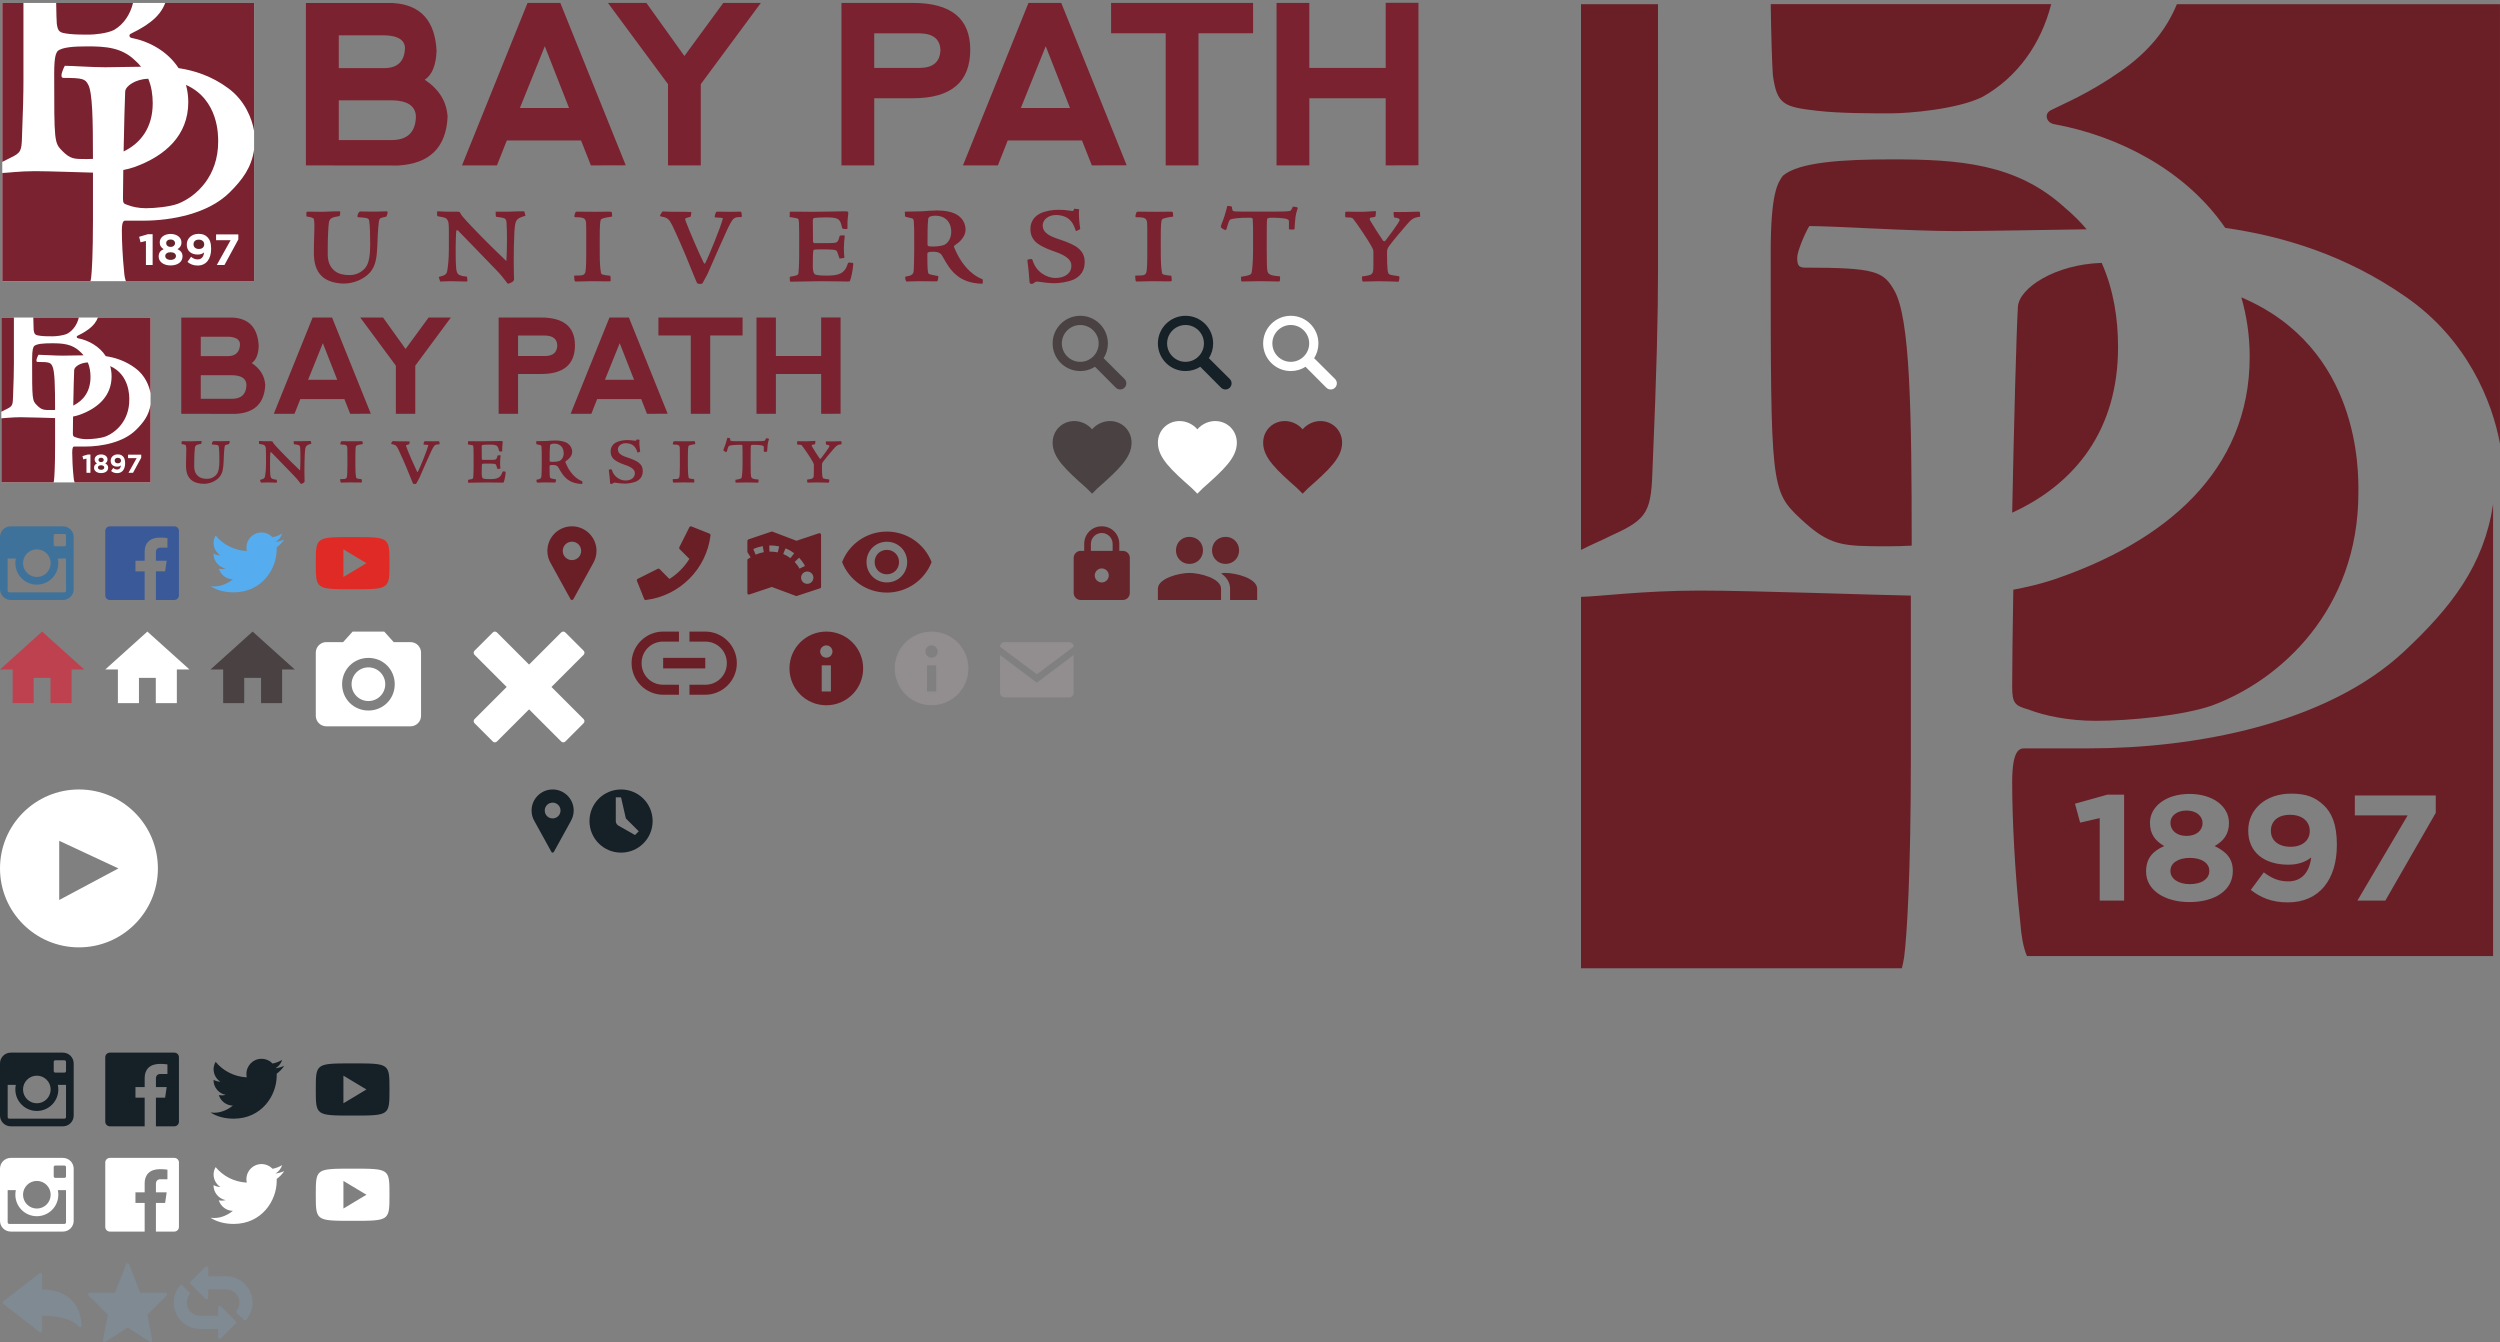 <svg width="475" height="255" xmlns="http://www.w3.org/2000/svg"><rect width="100%" height="100%" fill="#808080" stroke="none"/><title>icons</title><g fill="none" fill-rule="evenodd"><path d="M.256 91.657h28.35V60.332H.257v31.325z" fill="#FFF"/><path d="M38.145 75.77h6.027c1.73-.025 2.615-.908 2.656-2.647-.04-1.17-.914-1.78-2.62-1.83h-6.063v4.476zm0-8.1h5.166c1.485-.024 2.247-.783 2.288-2.28-.04-.894-.79-1.365-2.25-1.414h-5.203v3.695zm9.68 1.306c1.615 1.073 2.472 2.468 2.57 4.183-.164 3.447-2.02 5.272-5.57 5.475l-10.382-.012V60.34h9.79c3.108.18 4.748 1.973 4.92 5.38-.057 1.626-.5 2.71-1.33 3.256zM61.34 65.208l-2.804 6.95h5.535l-2.73-6.95zM52.02 78.623l7.38-18.294h3.69l7.366 18.28-3.923.013-1.106-2.805H57.06l-1.106 2.805h-3.936zM68.45 60.33h4.33l4.28 5.975 4.377-5.976h4.23l-6.763 9.146v9.147h-3.69v-9.147M98.432 67.646h5.165c1.484-.024 2.246-.695 2.288-2.012-.042-1.203-.792-1.83-2.25-1.878H98.43v3.89zm-3.69 10.977V60.33h8.043c4.305 0 6.457 1.755 6.457 5.267 0 3.643-2.148 5.464-6.444 5.464h-4.366v7.563h-3.69zM117.743 65.208l-2.805 6.95h5.535l-2.73-6.95zm-9.323 13.415l7.38-18.294h3.69l7.367 18.28-3.924.013-1.107-2.805h-8.364l-1.106 2.805h-3.936zM141.09 60.33v3.414h-6.15v14.88h-3.69v-14.88h-6.15V60.33M143.73 78.623V60.33h3.69v7.316h8.598v-7.33h3.69v18.295l-3.69.013V71.06h-8.597v7.563M38.742 91.926c-.922 0-1.883-.247-2.478-.8-.75-.686-.903-1.677-.922-2.515 0-.666 0-1.295.038-2.247.038-.99.02-1.43-.038-1.677-.04-.172-.346-.248-.807-.305-.04-.018-.04-.056-.04-.418 0-.115.06-.134.232-.134.365 0 1.23.02 1.518.02.557 0 .94-.058 1.98-.058.075 0 .095.038.075.23-.02.285-.057.304-.154.323-.73.114-1.037.228-1.114.705-.057.457-.134 1.334-.134 3.563 0 .954.326 1.525.807 1.907.44.342 1 .457 1.652.457.94 0 1.537-.515 1.806-.858.403-.514.52-1.448.52-2.61 0-1.01-.02-2.058-.117-2.668-.057-.285-.25-.324-1.23-.38-.057 0-.115-.096-.095-.058 0-.172.097-.42.174-.496.038-.057.096-.095.173-.095.23 0 1.19.018 1.556.018.384 0 1.037-.038 1.422-.038.057 0 .076.038.076.21-.075.267-.114.38-.172.4-.173.02-.48.114-.595.153-.077.037-.154.114-.192.285-.038.23-.134.896-.19 2.763-.06 1.41-.174 2.268-.79 3.03-.71.84-1.96 1.296-2.94 1.296M52.633 91.602c0 .038-.04.096-.096.096-.596 0-1.23-.038-1.806-.038-.403 0-.92.038-1.17.038l-.155-.476c0-.02.02-.058.097-.077.69-.152.806-.324.864-.724.058-.323.173-1.18.173-2.342V86.02c0-.82-.04-1.086-.155-1.24-.115-.227-.27-.304-1.037-.418-.096-.02-.135-.057-.135-.152v-.363c0-.057.02-.076.096-.057.71.038.998.057 2.17.038.192 0 .308.04.346.153.057.173.327.496.75.954.652.705 2.19 2.324 4.437 4.46.077-1.03.096-3.393.02-4.346-.058-.476-.154-.515-1.076-.63-.096 0-.135-.037-.135-.113l-.02-.477h1.5c.46 0 1.172-.057 1.652-.038.057 0 .096.02.096.057l.115.44c-1.057.342-1.152.38-1.25 1.81-.056 1.238-.075 2.285-.075 3.41 0 1.105.038 1.79.038 1.924 0 .268-.365.42-.596.496-.096.04-.153 0-.23-.133-.384-.514-.673-.876-1.23-1.448-.826-.838-3.074-3.2-4.226-4.363-.116-.115-.212-.076-.23.038-.02.305-.06.876-.06 1.695 0 1.106-.018 2.496.136 2.915.115.382.576.458 1.133.515M65.313 91.012c.327 0 .52-.096.596-.382.037-.17.095-.59.095-2.095V86.61c0-.78 0-1.22-.02-1.543-.057-.496-.268-.61-1.23-.61-.037 0-.095-.057-.095-.095 0-.095.077-.343.115-.42.04-.095.077-.113.29-.113 1.113 0 1.44.017 1.92.017.672 0 1.498-.018 1.652-.018.115 0 .23.017.25.093l.038.458c-1.172.172-1.268.268-1.306.44-.06.228-.097.685-.097 1.885v1.754c0 .95.038 1.695.134 2.228.04.228.154.267 1.057.362.02.057.057.42.038.533 0 .076-.038.096-.192.096-.903-.02-1.48-.02-2.056-.02-.922.02-1.537.038-1.67.038-.078 0-.135-.057-.155-.172l-.04-.42c0-.037 0-.075.04-.075M74.516 83.904c.077-.095.096-.114.173-.095.614.037 1.498.057 1.767.037.46 0 .903 0 1.325.02.058-.02.058.037.04.19l-.06.343-.46.133c-.154.038-.192.115-.115.324.442 1.182 1.48 3.582 1.96 4.554.095.23.172.306.23.268.5-.972 1.768-4.135 1.998-5.03.02-.115-.02-.115-.288-.134l-.538-.038c-.078 0-.097-.076-.078-.152.115-.457.154-.496.327-.496.23 0 .978.02 1.44.02.44 0 .864-.02 1.018-.02.134 0 .172.02.21.076.02.096.04.172.06.44 0 .056-.02.075-.098.094h-.23c-.673 0-.807.4-1.248 1.258-.327.704-1.69 3.734-2.287 5.144-.058.134-.442.8-.538.99-.058.096-.096.134-.27.134-.248 0-.345-.038-.383-.114-.02-.057-.154-.305-.46-1.086-1.077-2.725-1.96-4.63-2.326-5.392-.346-.686-.538-.877-1.23-.99-.115 0-.153-.077-.134-.154M89.983 86.21c0-.952-.04-1.39-.077-1.505-.04-.095-.096-.134-1-.267l.02-.552c.02-.04.02-.058.077-.058h.52c.383 0 .94.02 1.94.02 1.344 0 2.554-.058 3.688-.058.173 0 .27 0 .327.077.04.037.058.076.02.304-.077.573-.097 1.22-.077 1.545 0 .057-.058.076-.192.076-.385 0-.385-.075-.423-.17-.212-.953-.346-1.144-1.787-1.144-.75 0-1.133.038-1.287.057-.153.02-.21.115-.21.267 0 .8.02 1.62.02 2.363 0 .114.095.21.152.21h.846c.576 0 .826.018 1.287-.02.46-.02.557-.152.71-.78.02-.058.116-.077.462-.077.096 0 .115.038.115.076-.038.267-.096.934-.096 1.315 0 .514.02.724.058 1.124 0 .04-.135.058-.557.096-.04-.133-.135-.438-.192-.57-.058-.268-.135-.383-.5-.42-.48-.04-.788-.04-1.44-.04-.52 0-.654.02-.75.058-.077.04-.115.134-.115 1.792 0 .438.038.686.153.876.058.115.288.23 1.383.23 1.403 0 2.056-.21 2.42-1.392.02-.057.06-.076.155-.076.136 0 .328.038.366.038.038 0 .077.02.077.133-.058.782-.23 1.525-.365 1.886-.04.06-.134.077-.192.077-.5 0-1.902-.037-3.113-.037-1.152 0-2.21.057-3.44.057-.037-.038-.037-.42-.037-.496.02-.056.038-.075.096-.075.768-.133.864-.17.884-.438.02-.153.077-.896.077-1.925M107.1 86.096c0-1.182-.768-1.81-1.767-1.81-.23 0-.5.038-.69.133-.078.075-.117.113-.136.228-.077.82-.077 1.543-.077 2.858 0 .19.058.248.558.248.403 0 .998-.04 1.344-.19.442-.23.77-.763.77-1.45v-.018zm-1.46 5.164c-.057.4-.077.42-.19.42-.232 0-1.29-.02-2.057-.02-.538 0-1.018.038-1.25.038-.133 0-.153-.038-.21-.286-.04-.23 0-.248.02-.267.71-.114.883-.248.92-.667.02-.457.06-1.048.06-2.134v-1.467c0-.686 0-1.448-.04-1.848 0-.23-.038-.42-.25-.46-.23-.056-.384-.094-.576-.132-.134-.02-.154-.057-.173-.152l-.02-.458c.827-.02 1.422-.02 1.94-.038.5-.038 1.174-.095 1.71-.095.847 0 1.807.152 2.384.59.48.344.807.915.807 1.563 0 .896-.826 1.524-1.192 1.753-.057.04-.134.135-.115.192.5 1.257 1.21 2.324 2.152 3.048.423.324.826.515 1.037.59.058.02.058.077.058.306 0 .19-.02.21-.134.21-1.172-.04-2.132-.363-2.862-.992-.653-.533-1.095-1.295-1.518-2.057-.21-.38-.442-.553-1.114-.553-.576 0-.615.114-.615.23 0 1.466.02 2.152.155 2.247.134.116.75.192 1.076.268v.172zM122.125 89.545c0 .99-.538 1.6-1.23 1.924-.69.304-1.67.418-2.17.418-.558 0-1.345-.095-1.787-.17-.25-.04-.27-.02-.557.15-.057.078-.115.096-.287.096-.058 0-.174-.095-.174-.19-.058-.953-.135-1.524-.25-2.496.038-.057.27-.114.403-.114.096 0 .154.037.192.133.346 1.257 1.518 2 2.575 2 1.018 0 1.806-.495 1.787-1.41 0-.857-1.134-1.314-2.056-1.62-.864-.304-1.69-.704-2.074-1.142-.27-.305-.48-.725-.48-1.353 0-.896.537-1.467 1.094-1.734.577-.286 1.384-.42 2.075-.42.404 0 .942.04 1.384.115.17.038.268.038.325-.076.02-.133.058-.172.116-.152.48.037.5.057.5.095-.096.42.02 1.563.116 2.19l-.404.21c-.057.02-.096 0-.135-.114-.154-.495-.365-.895-.672-1.162-.326-.305-.865-.514-1.537-.514-.864 0-1.48.552-1.48 1.162 0 .857.827 1.238 1.883 1.58.943.306 1.75.668 2.115.992.557.457.73.953.73 1.58M128.485 91.012c.326 0 .518-.096.595-.382.04-.17.096-.59.096-2.095V86.61c0-.78 0-1.22-.02-1.543-.057-.496-.268-.61-1.23-.61-.037 0-.094-.057-.094-.095 0-.095.076-.343.115-.42.038-.095.077-.113.288-.113 1.114 0 1.44.017 1.92.017.674 0 1.5-.018 1.654-.018.114 0 .23.017.248.093l.038.458c-1.17.172-1.267.268-1.306.44-.058.228-.096.685-.096 1.885v1.754c0 .95.038 1.695.135 2.228.037.228.152.267 1.055.362.02.057.058.42.04.533 0 .076-.04.096-.193.096-.903-.02-1.48-.02-2.056-.02-.922.02-1.537.038-1.672.038-.077 0-.134-.057-.153-.172l-.038-.42c0-.037 0-.075.04-.075M139.724 91.164c1.02-.152 1.172-.267 1.21-.514.04-.21.154-1.03.154-2.573v-1.18c0-.954 0-1.697-.038-2.21 0-.116-.096-.173-.288-.173-1.345 0-1.845.076-2.23.19-.134.058-.287.515-.422 1.05-.057.132-.134.17-.21.132-.328-.152-.462-.286-.443-.362 0-.076.058-.23.096-.343.23-.532.423-1.16.538-1.618.06-.267.097-.38.136-.38l.192.018c.173.02.268.038.288.114.02.305.077.438.173.457.133.058.575.058 3.092.058 2.325 0 2.862 0 3.247-.076.172-.038.25-.286.345-.476.153-.02.307.02.46.057.078.038.117.095.04.266-.212.61-.23.97-.308 2.134 0 .076-.058.114-.154.114-.307 0-.48-.02-.48-.057v-.895c0-.095-.077-.17-.192-.21-.306-.152-1.4-.17-1.824-.17-.346 0-.442.095-.442.19-.04.324-.04.952-.04 2.286v1.24c0 1.505.02 2 .078 2.287.077.342.327.533 1.364.59.077.038.077.076.058.17l-.02.344c-.057.06-.057.077-.134.077-.134 0-1.345-.037-1.998-.037-.864 0-1.94.037-2.056.037-.115 0-.154-.018-.172-.076M154.633 88.325c0-.133-.04-.267-.135-.438-.384-.762-1.614-2.572-2.132-3.24-.097-.133-.27-.17-.77-.17-.056 0-.094-.02-.134-.058-.02-.058 0-.458 0-.516.04-.057.078-.076.116-.076.77 0 1.287.04 1.71.02.557 0 1.153-.077 1.556-.077.077 0 .077 0 .077.097 0 .285-.038.476-.095.552l-.46.075c-.155.038-.193.115-.097.324.326.57 1.19 1.905 1.46 2.286.096.076.192.076.25 0 .27-.343 1.613-2.115 1.613-2.344 0-.114-.075-.21-.633-.286l-.057-.457c0-.134.02-.153.077-.153.115 0 .922.02 1.402 0 .46-.02 1.114-.04 1.306-.04.115 0 .153 0 .173.04.037.057.037.476.037.533-.768.076-1.018.324-1.48.858-.672.8-1.344 1.543-1.997 2.42-.23.323-.25.4-.25.933 0 .878.02 1.316.058 1.735.057.38.095.514.268.572.115.037.385.095.96.17.116.02.116.077.116.173-.038.228-.057.4-.096.457-.48-.02-1.422-.057-2.363-.057-.46 0-1.422.037-1.556.037-.115 0-.134 0-.154-.057-.038-.057-.057-.285-.057-.514 1.268-.172 1.287-.19 1.287-1.372M6.394 62.66c.125.95.333 1.032 1.376 1.156.668.083 1.627.083 2.253.083.542 0 2.043-.125 2.836-.54 1.072-.637 1.804-1.725 2.118-3.028h-8.65c.014 1.1.04 1.97.066 2.327M16.86 62.535c-1 .743-1.79 1.075-2.167 1.28-.208.125-.124.414.126.455 1.945.376 4.044 1.486 5.284 3.4 1.77.265 3.732.888 5.586 2.258 1.903 1.39 2.682 3.44 2.918 4.818V60.332H18.606c-.32.827-.868 1.557-1.745 2.203M15.11 78.818c-.392.136-.81.242-1.23.325-.02 1.344-.034 2.505-.034 3.183 0 .538.083.62.5.744.5.207 1.25.372 2.085.372 1.044 0 2.67-.165 3.588-.496 2.126-.826 4.546-3.14 4.546-6.983v-.042c0-.622.074-4.704-3.623-6.364.162.6.26 1.243.26 1.947 0 3.76-2.627 6.075-6.09 7.315M14.095 70.3c-.047.85-.122 3.874-.177 6.755 1.966-.954 3.278-2.726 3.278-5.43 0-.94-.137-1.88-.507-2.762-1.44.05-2.553.817-2.595 1.437" fill="#7A222F"/><path d="M7.173 68.77c-.21 0-.25-.082-.25-.33 0-.206.25-.826.375-1.033.792 0 3.086.165 4.546.165.674 0 2.58-.034 4.04-.058-.202-.25-.43-.492-.69-.722-1.502-1.447-3.295-1.57-5.34-1.57-1.5 0-2.876.082-3.377.536-.166.248-.375.58-.375 2.522 0 7.645 0 7.81.917 8.72.917.908 1.292.908 2.71.908h.042c.234 0 .466-.008.695-.02 0-4.446-.048-7.477-.542-8.373-.334-.62-.583-.744-2.752-.744M10.467 84.764v-5.328c-1-.015-4.872-.164-6.533-.164-1.757 0-3.152.198-3.678.206v12.18h9.933c.026-.113.05-.232.07-.364.08-.662.207-2.686.207-6.53M2.474 75.47c.124-3.06.166-4.96.166-6.406V62.7v-2.368H.255V78.23c.3-.167.71-.346.966-.487 1.127-.537 1.21-.785 1.252-2.272M26.833 86.962l-1.56 2.876h-.866l1.556-2.793h-1.635v-.655h2.505v.572zm-3.06 1.054c0 1.118-.533 1.882-1.522 1.882-.506 0-.85-.168-1.143-.41l.403-.576c.253.202.467.296.76.296.428 0 .657-.32.706-.783-.17.143-.402.236-.706.236-.755 0-1.242-.412-1.242-1.112v-.01c0-.694.542-1.207 1.327-1.207.467 0 .74.115 1.004.375.248.247.412.62.412 1.3v.01zm-3.223.857c0 .64-.57 1.014-1.34 1.014-.772 0-1.344-.394-1.344-.994v-.01c0-.42.194-.665.562-.833-.268-.162-.443-.384-.443-.753v-.01c0-.527.488-.946 1.224-.946.734 0 1.22.415 1.22.946v.01c0 .37-.173.592-.44.754.352.182.56.404.56.813v.01zm-3.365.965h-.755v-2.704l-.606.147-.16-.62 1-.294h.52v3.472zm8.67-8.173c-2.417 2.397-6.505 3.18-9.758 3.18h-2.002c-.166 0-.375.085-.375 1.118 0 1.198.084 2.976.25 4.587.032.44.088.807.207 1.107h14.43V76.844c-.283 1.992-1.28 3.364-2.75 4.82z" fill="#7A222F"/><path d="M19.21 88.4c-.35 0-.603.158-.603.424v.01c0 .236.224.427.602.427.376 0 .6-.185.6-.427v-.01c0-.265-.254-.423-.6-.423M22.38 86.982c-.378 0-.592.215-.592.52v.01c0 .307.23.52.607.52.378 0 .597-.218.597-.514v-.01c0-.306-.23-.526-.612-.526M19.21 87.8c.3 0 .495-.178.495-.42v-.01c0-.21-.183-.404-.496-.404-.315 0-.5.188-.5.4v.01c0 .24.195.423.5.423" fill="#66232A"/><path d="M.432 53.422h47.843V.56H.432v52.862z" fill="#FFF"/><path d="M64.37 26.61h10.17c2.92-.04 4.413-1.53 4.483-4.466-.07-1.975-1.543-3.004-4.42-3.087H64.37v7.553zm0-13.665h8.717c2.504-.042 3.79-1.324 3.86-3.85-.07-1.508-1.335-2.304-3.797-2.386h-8.78v6.235zm16.334 2.202c2.726 1.81 4.172 4.164 4.338 7.06-.278 5.817-3.41 8.897-9.402 9.24l-17.517-.02V.576h16.52c5.245.3 8.012 3.326 8.303 9.075-.097 2.744-.845 4.576-2.242 5.495zM103.513 8.788l-4.733 11.73h9.34l-4.607-11.73zM87.78 31.426L100.233.556h6.227l12.432 30.85-6.62.02-1.87-4.733H96.29l-1.868 4.733H87.78zM115.508.555h7.306l7.223 10.085 7.39-10.085h7.138L133.15 15.99v15.436h-6.226V15.99M166.103 12.903h8.718c2.504-.04 3.79-1.173 3.86-3.395-.07-2.03-1.335-3.087-3.798-3.17h-8.78v6.565zm-6.226 18.523V.556h13.573c7.264 0 10.897 2.963 10.897 8.89 0 6.147-3.626 9.22-10.876 9.22h-7.367v12.76h-6.226zM198.69 8.788l-4.732 11.73h9.34L198.69 8.79zm-15.73 22.638L195.41.556h6.228l12.432 30.85-6.62.02-1.87-4.733h-14.113l-1.866 4.733h-6.64zM238.087.555v5.763H227.71v25.108h-6.227V6.318h-10.377V.555M242.546 31.426V.556h6.227v12.347h14.508V.535h6.226v30.87l-6.225.02v-12.76h-14.507v12.76M65.377 53.876c-1.556 0-3.177-.418-4.182-1.35-1.264-1.158-1.523-2.83-1.556-4.245 0-1.124 0-2.185.064-3.793.064-1.672.032-2.412-.065-2.83-.066-.29-.584-.418-1.363-.514-.064-.032-.064-.097-.064-.708 0-.193.096-.224.388-.224.617 0 2.077.032 2.563.032.94 0 1.59-.096 3.34-.096.13 0 .16.065.13.386-.034.482-.098.514-.26.547-1.233.192-1.75.384-1.88 1.188-.098.772-.228 2.25-.228 6.013 0 1.61.55 2.573 1.362 3.217.745.578 1.686.77 2.788.77 1.588 0 2.594-.867 3.048-1.446.68-.867.875-2.443.875-4.404 0-1.704-.032-3.473-.195-4.5-.097-.483-.42-.548-2.075-.644-.097 0-.194-.16-.16-.097 0-.29.16-.707.29-.836.065-.098.162-.162.292-.162.39 0 2.01.033 2.626.033.65 0 1.75-.064 2.4-.064.096 0 .13.065.13.354-.13.45-.196.643-.293.675-.292.033-.81.193-1.005.258-.13.063-.26.192-.325.482-.064.385-.226 1.51-.324 4.662-.098 2.38-.292 3.826-1.33 5.112-1.2 1.414-3.307 2.186-4.96 2.186M88.818 53.33c0 .063-.065.16-.162.16-1.005 0-2.075-.064-3.048-.064-.68 0-1.556.064-1.977.064l-.26-.804c0-.032.034-.097.164-.128 1.167-.257 1.36-.547 1.458-1.223.098-.546.292-1.993.292-3.954V43.91c0-1.382-.064-1.833-.26-2.09-.194-.385-.453-.514-1.75-.707-.162-.03-.227-.096-.227-.256v-.612c0-.096.032-.128.162-.096 1.2.065 1.685.096 3.663.065.324 0 .52.065.584.258.096.29.55.836 1.264 1.607 1.103 1.19 3.696 3.923 7.49 7.525.13-1.737.162-5.724.032-7.33-.097-.805-.26-.87-1.815-1.062-.162 0-.227-.065-.227-.194l-.033-.803h2.53c.778 0 1.978-.096 2.788-.064.097 0 .162.032.162.096l.194.74c-1.782.58-1.944.643-2.106 3.055-.098 2.09-.13 3.858-.13 5.756 0 1.865.065 3.022.065 3.247 0 .45-.617.707-1.006.836-.162.064-.26 0-.39-.226-.648-.867-1.134-1.478-2.074-2.442-1.394-1.415-5.187-5.403-7.133-7.364-.194-.193-.356-.128-.39.064-.03.515-.096 1.48-.096 2.86 0 1.867-.03 4.213.228 4.92.195.644.973.773 1.913.87M110.216 52.332c.55 0 .875-.16 1.005-.643.066-.29.163-.997.163-3.537v-3.248c0-1.318 0-2.058-.032-2.604-.096-.836-.453-1.028-2.074-1.028-.065 0-.162-.097-.162-.16 0-.162.13-.58.194-.708.066-.162.13-.193.487-.193 1.88 0 2.43.032 3.242.032 1.134 0 2.53-.03 2.788-.03.194 0 .39.03.42.16l.066.77c-1.976.29-2.14.45-2.204.74-.097.386-.16 1.157-.16 3.183v2.96c0 1.606.063 2.86.225 3.76.067.386.26.45 1.785.612.032.096.097.707.064.9 0 .128-.065.16-.325.16-1.524-.03-2.496-.03-3.47-.03-1.555.03-2.592.063-2.82.063-.13 0-.226-.096-.26-.29l-.063-.707c0-.064 0-.128.064-.128M125.746 40.34c.13-.162.163-.194.29-.162 1.04.064 2.53.097 2.985.064.778 0 1.524 0 2.237.033.098-.033.098.064.066.32l-.098.58-.778.225c-.26.064-.324.193-.194.546.745 1.994 2.496 6.045 3.307 7.685.162.387.29.516.388.45.844-1.638 2.984-6.976 3.372-8.487.033-.193-.033-.193-.486-.225l-.908-.064c-.13 0-.162-.13-.13-.258.195-.77.26-.835.552-.835.39 0 1.653.032 2.432.032.745 0 1.458-.03 1.718-.03.226 0 .29.03.357.127.03.16.064.288.096.74 0 .095-.03.127-.16.16h-.39c-1.135 0-1.362.675-2.107 2.12-.55 1.19-2.853 6.304-3.858 8.683-.097.225-.746 1.35-.908 1.672-.097.16-.162.225-.454.225-.42 0-.584-.064-.648-.193-.033-.097-.26-.515-.778-1.833-1.816-4.598-3.307-7.813-3.923-9.1-.584-1.157-.908-1.48-2.075-1.67-.196 0-.26-.13-.228-.26M151.846 44.23c0-1.608-.065-2.348-.13-2.54-.065-.16-.162-.226-1.686-.45l.032-.933c.033-.065.033-.096.13-.096h.876c.648 0 1.588.032 3.274.032 2.27 0 4.312-.096 6.225-.096.29 0 .454 0 .55.13.065.063.098.127.033.513-.13.964-.162 2.057-.13 2.603 0 .097-.097.13-.324.13-.648 0-.648-.13-.713-.29-.357-1.608-.584-1.93-3.015-1.93-1.264 0-1.913.065-2.172.097-.26.032-.357.193-.357.45 0 1.35.03 2.733.03 3.987 0 .193.164.354.26.354h1.428c.972 0 1.393.033 2.172-.032.778-.03.94-.257 1.2-1.317.03-.096.194-.128.777-.128.163 0 .194.064.194.13-.063.45-.16 1.574-.16 2.217 0 .867.032 1.22.097 1.896 0 .064-.227.097-.94.16-.065-.224-.227-.74-.324-.963-.098-.45-.227-.644-.843-.708-.81-.065-1.33-.065-2.432-.065-.875 0-1.102.033-1.264.097-.13.064-.195.225-.195 3.022 0 .74.064 1.157.258 1.478.098.194.487.387 2.335.387 2.366 0 3.468-.354 4.085-2.348.032-.097.097-.128.26-.128.226 0 .55.063.615.063.065 0 .13.032.13.225-.098 1.32-.39 2.573-.616 3.183-.065.098-.227.13-.325.13-.842 0-3.21-.064-5.25-.064-1.947 0-3.73.096-5.805.096-.065-.064-.065-.707-.065-.836.033-.097.065-.13.162-.13 1.297-.224 1.46-.288 1.492-.738.032-.257.13-1.51.13-3.248M180.732 44.037c0-1.994-1.297-3.055-2.982-3.055-.39 0-.843.064-1.167.226-.13.128-.195.192-.227.385-.13 1.383-.13 2.605-.13 4.823 0 .322.097.42.94.42.68 0 1.686-.067 2.27-.324.745-.385 1.296-1.285 1.296-2.443v-.033zm-2.464 8.714c-.097.676-.13.708-.324.708-.39 0-2.172-.032-3.47-.032-.906 0-1.717.064-2.106.064-.227 0-.26-.064-.357-.482-.064-.386 0-.42.034-.45 1.2-.193 1.49-.42 1.556-1.126.032-.772.097-1.768.097-3.6v-2.477c0-1.157 0-2.443-.065-3.12 0-.385-.064-.706-.42-.77-.39-.097-.65-.16-.974-.226-.227-.032-.26-.097-.292-.258l-.032-.77c1.394-.034 2.4-.034 3.274-.066.844-.064 1.978-.16 2.886-.16 1.426 0 3.048.256 4.02.996.81.58 1.362 1.544 1.362 2.637 0 1.51-1.394 2.57-2.01 2.957-.097.064-.227.225-.195.32.844 2.124 2.044 3.924 3.632 5.146.714.546 1.394.87 1.75.996.098.032.098.128.098.515 0 .32-.032.353-.226.353-1.98-.065-3.6-.61-4.83-1.672-1.104-.9-1.85-2.186-2.563-3.472-.355-.644-.744-.933-1.88-.933-.97 0-1.036.194-1.036.387 0 2.476.032 3.633.26 3.794.226.194 1.263.322 1.814.45v.29zM206.086 49.857c0 1.67-.907 2.7-2.075 3.247-1.166.514-2.82.707-3.663.707-.94 0-2.27-.16-3.015-.288-.42-.064-.454-.033-.94.257-.097.128-.195.16-.486.16-.097 0-.292-.16-.292-.322-.097-1.607-.227-2.57-.42-4.212.063-.096.452-.192.68-.192.162 0 .26.063.323.225.584 2.12 2.562 3.375 4.345 3.375 1.718 0 3.047-.837 3.015-2.38 0-1.446-1.913-2.22-3.47-2.733-1.458-.514-2.852-1.19-3.5-1.928-.454-.516-.81-1.223-.81-2.284 0-1.51.907-2.476 1.847-2.926.973-.482 2.335-.707 3.5-.707.683 0 1.59.064 2.336.193.29.064.453.064.55-.13.034-.224.098-.29.195-.256.81.064.843.096.843.16-.162.708.033 2.638.195 3.698l-.68.354c-.098.032-.163 0-.228-.193-.26-.836-.616-1.51-1.135-1.96-.55-.516-1.46-.87-2.593-.87-1.46 0-2.497.933-2.497 1.962 0 1.447 1.395 2.09 3.177 2.67 1.59.513 2.95 1.124 3.567 1.67.94.772 1.232 1.61 1.232 2.67M216.818 52.332c.55 0 .875-.16 1.005-.643.065-.29.162-.997.162-3.537v-3.248c0-1.318 0-2.058-.033-2.604-.097-.836-.453-1.028-2.075-1.028-.064 0-.16-.097-.16-.16 0-.162.128-.58.193-.708.065-.162.13-.193.487-.193 1.88 0 2.43.032 3.242.032 1.133 0 2.527-.03 2.787-.03.195 0 .388.03.42.16l.066.77c-1.978.29-2.14.45-2.205.74-.097.386-.16 1.157-.16 3.183v2.96c0 1.606.063 2.86.225 3.76.065.386.26.45 1.783.612.033.096.098.707.066.9 0 .128-.066.16-.325.16-1.524-.03-2.497-.03-3.47-.03-1.555.03-2.593.063-2.82.063-.13 0-.227-.096-.26-.29l-.064-.707c0-.064 0-.128.065-.128M235.785 52.59c1.718-.258 1.977-.45 2.042-.87.065-.352.26-1.735.26-4.34v-1.993c0-1.608 0-2.86-.065-3.73 0-.193-.162-.29-.487-.29-2.27 0-3.112.13-3.76.322-.228.096-.486.867-.714 1.768-.096.225-.226.29-.356.225-.55-.257-.777-.482-.745-.61 0-.13.096-.387.16-.58.39-.9.714-1.96.91-2.733.097-.45.16-.643.226-.643l.324.032c.292.03.453.064.487.192.03.515.13.74.29.772.228.097.973.097 5.22.097 3.924 0 4.83 0 5.48-.128.292-.064.42-.483.584-.804.26-.033.52.032.78.096.128.064.194.16.064.45-.357 1.03-.39 1.64-.52 3.602 0 .128-.096.193-.26.193-.517 0-.81-.033-.81-.098v-1.51c0-.162-.128-.29-.323-.355-.517-.257-2.366-.29-3.08-.29-.583 0-.745.162-.745.322-.065.546-.065 1.607-.065 3.857v2.09c0 2.54.033 3.377.13 3.86.13.578.55.9 2.302.996.13.064.13.13.097.29l-.033.578c-.098.098-.098.13-.228.13-.228 0-2.27-.064-3.372-.064-1.46 0-3.274.063-3.47.063-.193 0-.26-.032-.29-.13M260.943 47.8c0-.227-.065-.45-.227-.74-.648-1.286-2.724-4.342-3.6-5.467-.16-.225-.453-.29-1.295-.29-.097 0-.16-.03-.227-.095-.032-.097 0-.773 0-.87.066-.096.13-.127.195-.127 1.297 0 2.172.065 2.886.032.94 0 1.945-.128 2.626-.128.13 0 .13 0 .13.16 0 .483-.066.805-.163.934l-.778.127c-.26.065-.325.194-.164.548.552.964 2.01 3.215 2.465 3.858.163.13.325.13.422 0 .454-.578 2.724-3.568 2.724-3.954 0-.193-.13-.353-1.07-.482l-.098-.772c0-.225.033-.257.13-.257.194 0 1.556.032 2.366 0 .78-.033 1.88-.064 2.205-.064.194 0 .26 0 .29.065.066.096.066.804.066.9-1.297.13-1.718.547-2.497 1.447-1.135 1.35-2.27 2.604-3.372 4.084-.39.546-.42.675-.42 1.575 0 1.48.03 2.22.096 2.927.097.643.162.868.454.965.194.064.648.16 1.62.29.195.03.195.127.195.29-.064.384-.097.674-.162.77-.81-.033-2.4-.096-3.987-.096-.778 0-2.4.063-2.625.063-.195 0-.227 0-.26-.097-.065-.096-.097-.482-.097-.868 2.14-.29 2.173-.32 2.173-2.315M10.79 4.487c.21 1.604.562 1.744 2.323 1.953 1.126.14 2.744.14 3.8.14.915 0 3.448-.21 4.786-.908C23.51 4.596 24.745 2.76 25.274.56h-14.6c.028 1.855.07 3.327.115 3.927M28.454 4.278c-1.688 1.254-3.025 1.813-3.66 2.162-.35.21-.21.696.212.766 3.285.634 6.828 2.507 8.92 5.735 2.985.45 6.297 1.5 9.425 3.814 3.213 2.346 4.528 5.806 4.926 8.13V.56H31.398c-.54 1.396-1.465 2.628-2.944 3.718M25.498 31.755c-.662.23-1.367.408-2.073.548-.037 2.27-.06 4.228-.06 5.372 0 .908.14 1.046.844 1.256.843.35 2.11.63 3.517.63 1.76 0 4.505-.28 6.054-.84 3.59-1.393 7.672-5.298 7.672-11.783v-.07c0-1.052.125-7.94-6.115-10.74.273 1.01.436 2.097.436 3.284 0 6.346-4.432 10.252-10.275 12.345M23.786 17.382c-.08 1.43-.206 6.536-.3 11.398 3.32-1.61 5.53-4.6 5.53-9.16 0-1.588-.23-3.175-.854-4.664-2.428.085-4.306 1.38-4.376 2.426" fill="#7A222F"/><path d="M12.104 14.8c-.353 0-.422-.138-.422-.557 0-.348.422-1.395.633-1.743 1.337 0 5.208.278 7.672.278 1.137 0 4.355-.058 6.816-.1-.34-.42-.724-.828-1.164-1.217-2.535-2.44-5.56-2.65-9.01-2.65-2.533 0-4.855.14-5.7.907-.28.42-.633.977-.633 4.255 0 12.9 0 13.18 1.548 14.715 1.548 1.533 2.182 1.533 4.575 1.533h.07c.395 0 .786-.013 1.173-.035-.002-7.5-.082-12.616-.915-14.13-.563-1.044-.984-1.254-4.644-1.254M17.664 41.79V32.8c-1.69-.027-8.222-.28-11.026-.28-2.965 0-5.318.335-6.206.35V53.42h16.762c.045-.19.086-.39.118-.613.14-1.118.352-4.535.352-11.02M4.175 26.107c.21-5.163.28-8.37.28-10.81V4.556c0-1.395 0-2.736-.002-3.996H.433v30.2c.508-.28 1.198-.58 1.63-.82 1.9-.906 2.04-1.324 2.112-3.833M45.28 45.498l-2.634 4.854h-1.458l2.625-4.713h-2.76v-1.107h4.228v.965zm-5.165 1.78c0 1.886-.898 3.174-2.567 3.174-.855 0-1.435-.283-1.93-.69l.68-.973c.428.34.79.498 1.283.498.723 0 1.11-.54 1.193-1.32-.286.24-.68.398-1.192.398-1.273 0-2.095-.698-2.095-1.88v-.015c0-1.17.914-2.037 2.24-2.037.787 0 1.25.192 1.694.632.418.416.695 1.048.695 2.196v.017zm-5.436 1.446c0 1.08-.966 1.71-2.266 1.71s-2.265-.664-2.265-1.678v-.016c0-.708.326-1.123.947-1.405-.453-.274-.747-.65-.747-1.272v-.017c0-.888.823-1.596 2.064-1.596 1.242 0 2.064.7 2.064 1.596v.017c0 .623-.294.998-.747 1.272.597.307.95.68.95 1.37v.02zM29 50.352h-1.275v-4.564l-1.022.25-.27-1.048 1.687-.498H29v5.86zM43.633 36.56c-4.08 4.045-10.98 5.368-16.47 5.368h-3.377c-.28 0-.633.14-.633 1.884 0 2.023.142 5.022.423 7.74.053.742.147 1.363.347 1.87h24.352V28.424c-.478 3.36-2.16 5.677-4.642 8.136z" fill="#7A222F"/><path d="M32.414 47.925c-.587 0-1.015.266-1.015.715v.016c0 .4.377.723 1.014.723.638 0 1.015-.316 1.015-.724v-.016c0-.45-.43-.715-1.016-.715M37.766 45.53c-.637 0-.998.366-.998.882v.016c0 .516.386.874 1.024.874.637 0 1.006-.367 1.006-.866v-.016c0-.516-.386-.89-1.032-.89M32.414 46.91c.512 0 .84-.298.84-.706v-.017c0-.357-.31-.682-.84-.682-.528 0-.838.317-.838.673v.018c0 .407.327.714.838.714" fill="#66232A"/><g fill="#6A1E26"><path d="M336.85 14.325c.772 5.528 2.053 6.01 8.48 6.728 4.11.483 10.018.483 13.874.483 3.34 0 12.586-.724 17.47-3.127C383.29 14.7 387.797 8.37 389.728.79h-53.29c.097 6.39.255 11.465.413 13.533M402.898 13.557c-6.14 4.306-11 6.225-13.307 7.42-1.276.72-.764 2.393.77 2.633 11.948 2.176 24.83 8.608 32.437 19.692 10.86 1.54 22.907 5.15 34.284 13.09 11.684 8.054 16.465 19.934 17.91 27.916V.792h-61.384c-1.966 4.79-5.326 9.022-10.708 12.765M390.07 110.162c-2.406.788-4.97 1.4-7.54 1.883-.132 7.787-.216 14.515-.216 18.443 0 3.116.508 3.592 3.068 4.312 3.07 1.196 7.68 2.154 12.797 2.154 6.4 0 16.383-.958 22.016-2.874 13.05-4.787 27.898-18.196 27.898-40.46v-.244c0-3.61.456-27.257-22.236-36.876.99 3.468 1.584 7.202 1.584 11.278 0 21.787-16.12 35.198-37.37 42.384M383.402 58.273c-.293 4.916-.75 22.444-1.088 39.134 12.066-5.522 20.115-15.79 20.115-31.45 0-5.45-.842-10.9-3.11-16.01-8.834.29-15.662 4.734-15.918 8.326"/><path d="M343.007 50.855c-1.285 0-1.537-.48-1.537-1.916 0-1.197 1.537-4.792 2.302-5.988 4.864 0 18.94.956 27.903.956 4.136 0 15.843-.2 24.793-.34-1.238-1.448-2.634-2.848-4.233-4.183-9.216-8.38-20.22-9.1-32.766-9.1-9.215 0-17.662.48-20.734 3.113-1.02 1.438-2.3 3.354-2.3 14.61 0 44.294 0 45.25 5.63 50.52 5.63 5.266 7.934 5.266 16.638 5.266h.254c1.437 0 2.86-.045 4.266-.12-.007-25.755-.296-43.316-3.326-48.51-2.048-3.59-3.58-4.31-16.89-4.31M363.06 144.03v-30.867c-6.148-.09-29.902-.954-40.1-.954-10.782 0-19.34 1.147-22.57 1.194v70.567h60.963c.164-.653.315-1.337.43-2.105.506-3.834 1.277-15.564 1.277-37.834M314.003 88.5c.764-17.724 1.02-28.736 1.02-37.115V14.513c0-4.792 0-9.393-.008-13.72H300.39v103.69c1.85-.962 4.36-2 5.93-2.816 6.915-3.114 7.426-4.55 7.683-13.166M462.794 154.444l-9.582 16.67h-5.305l9.547-16.186h-10.036v-3.794h15.376v3.31zm-18.79 6.11c0 6.477-3.264 10.902-9.335 10.902-3.112 0-5.218-.974-7.02-2.372l2.474-3.338c1.555 1.17 2.866 1.713 4.667 1.713 2.624 0 4.03-1.854 4.334-4.537-1.038.827-2.47 1.37-4.333 1.37-4.635 0-7.625-2.397-7.625-6.45v-.058c0-4.024 3.324-6.994 8.146-6.994 2.867 0 4.545.66 6.163 2.17 1.526 1.428 2.532 3.596 2.532 7.538v.055zm-19.77 4.967c0 3.71-3.507 5.874-8.236 5.874-4.73 0-8.24-2.28-8.24-5.76v-.057c0-2.43 1.19-3.854 3.45-4.825-1.65-.94-2.716-2.226-2.716-4.365v-.06c0-3.05 2.99-5.48 7.506-5.48 4.514 0 7.505 2.4 7.505 5.48v.06c0 2.14-1.07 3.424-2.716 4.365 2.167 1.055 3.448 2.34 3.448 4.707v.06zm-20.652 5.593h-4.638V155.44l-3.72.858-.978-3.596 6.133-1.71h3.202v20.12zm53.218-47.355c-14.843 13.887-39.935 18.432-59.896 18.432h-12.288c-1.022 0-2.302.482-2.302 6.467 0 6.946.515 17.242 1.537 26.58.196 2.542.538 4.673 1.266 6.415h88.568V95.824c-1.738 11.54-7.86 19.49-16.884 27.934z"/><path d="M416.076 163c-2.137 0-3.692.913-3.692 2.454v.056c0 1.37 1.374 2.48 3.692 2.48s3.69-1.08 3.69-2.48v-.056c0-1.54-1.556-2.454-3.69-2.454M435.1 154.81c-2.32 0-3.632 1.25-3.632 3.022v.056c0 1.77 1.404 3 3.724 3 2.318 0 3.66-1.258 3.66-2.97v-.057c0-1.77-1.404-3.05-3.752-3.05M415.434 158.825c1.86 0 3.05-1.026 3.05-2.425v-.06c0-1.224-1.128-2.34-3.05-2.34s-3.05 1.087-3.05 2.31v.06c0 1.4 1.19 2.455 3.05 2.455"/></g><path d="M206.45 92.75c-3.9-3.45-6.45-5.775-6.45-8.625C200 81.8 201.8 80 204.125 80c1.275 0 2.55.6 3.375 1.575.825-.975 2.1-1.575 3.375-1.575C213.2 80 215 81.8 215 84.125c0 2.85-2.55 5.175-6.45 8.625l-1.05 1.05-1.05-1.05z" fill="#494142"/><path d="M226.45 92.75c-3.9-3.45-6.45-5.775-6.45-8.625C220 81.8 221.8 80 224.125 80c1.275 0 2.55.6 3.375 1.575.825-.975 2.1-1.575 3.375-1.575C233.2 80 235 81.8 235 84.125c0 2.85-2.55 5.175-6.45 8.625l-1.05 1.05-1.05-1.05z" fill="#FFF"/><path d="M246.45 92.75c-3.9-3.45-6.45-5.775-6.45-8.625C240 81.8 241.8 80 244.125 80c1.275 0 2.55.6 3.375 1.575.825-.975 2.1-1.575 3.375-1.575C253.2 80 255 81.8 255 84.125c0 2.85-2.55 5.175-6.45 8.625l-1.05 1.05-1.05-1.05z" fill="#6A1E26"/><path d="M205.248 60c2.9 0 5.25 2.352 5.25 5.25 0 1.04-.294 1.996-.813 2.803l3.97 3.95c.46.46.46 1.204 0 1.655-.224.226-.518.342-.826.342-.288 0-.595-.116-.828-.342l-3.95-3.97c-.808.518-1.765.812-2.804.812-2.898 0-5.25-2.352-5.25-5.25s2.352-5.25 5.25-5.25zm0 8.75c1.928 0 3.5-1.572 3.5-3.5s-1.572-3.5-3.5-3.5c-1.927 0-3.5 1.572-3.5 3.5s1.573 3.5 3.5 3.5z" fill="#494142"/><path d="M225.248 60c2.9 0 5.25 2.352 5.25 5.25 0 1.04-.294 1.996-.813 2.803l3.97 3.95c.46.46.46 1.204 0 1.655-.224.226-.518.342-.826.342-.288 0-.595-.116-.828-.342l-3.95-3.97c-.808.518-1.765.812-2.804.812-2.898 0-5.25-2.352-5.25-5.25s2.352-5.25 5.25-5.25zm0 8.75c1.928 0 3.5-1.572 3.5-3.5s-1.572-3.5-3.5-3.5c-1.927 0-3.5 1.572-3.5 3.5s1.573 3.5 3.5 3.5z" fill="#152027"/><path d="M245.248 60c2.9 0 5.25 2.352 5.25 5.25 0 1.04-.294 1.996-.813 2.803l3.97 3.95c.46.46.46 1.204 0 1.655-.224.226-.518.342-.826.342-.288 0-.595-.116-.828-.342l-3.95-3.97c-.808.518-1.765.812-2.804.812-2.898 0-5.25-2.352-5.25-5.25s2.352-5.25 5.25-5.25zm0 8.75c1.928 0 3.5-1.572 3.5-3.5s-1.572-3.5-3.5-3.5c-1.927 0-3.5 1.572-3.5 3.5s1.573 3.5 3.5 3.5z" fill="#FFF"/><path d="M213.333 104.667h-.666v-1.334c0-1.866-1.467-3.333-3.334-3.333-1.866 0-3.333 1.467-3.333 3.333v1.334h-.667c-.733 0-1.333.6-1.333 1.333v6.667c0 .733.6 1.333 1.333 1.333h8c.734 0 1.334-.6 1.334-1.333V106c0-.733-.6-1.333-1.334-1.333zm-4 6c-.733 0-1.333-.6-1.333-1.334 0-.733.6-1.333 1.333-1.333.734 0 1.334.6 1.334 1.333 0 .734-.6 1.334-1.334 1.334zm2.067-6h-4.133v-1.334c0-1.133.933-2.066 2.066-2.066 1.134 0 2.067.933 2.067 2.066v1.334zM232.857 107.143c1.457 0 2.572-1.114 2.572-2.572 0-1.456-1.116-2.57-2.573-2.57-1.457 0-2.57 1.114-2.57 2.57 0 1.46 1.113 2.573 2.57 2.573zm-6.857 0c1.457 0 2.57-1.114 2.57-2.572 0-1.456-1.113-2.57-2.57-2.57-1.457 0-2.57 1.114-2.57 2.57 0 1.46 1.113 2.573 2.57 2.573zm0 1.714c-1.97 0-6 1.03-6 3V114h12v-2.143c0-1.97-4.03-3-6-3zm6.857 0c-.257 0-.514 0-.857.086 1.03.686 1.714 1.714 1.714 2.914V114h5.143v-2.143c0-1.97-4.028-3-6-3z" fill="#66242B"/><path d="M108.67 100c-2.578 0-4.67 2.092-4.67 4.67 0 .826.212 1.62.602 2.282l3.807 6.904c.047.082.143.144.26.144.095 0 .21-.062.26-.144l3.806-6.904c.37-.663.602-1.456.602-2.283 0-2.578-2.092-4.67-4.67-4.67zm0 6.42c-.972 0-1.75-.78-1.75-1.75 0-.98.778-1.75 1.75-1.75.97 0 1.75.77 1.75 1.75 0 .97-.78 1.75-1.75 1.75zM155.87 101.366c-.06-.062-.164-.082-.26-.048l-4.28 1.43-4.565-1.738c-.07-.013-.13-.013-.2 0l-4.374 1.477c-.108.048-.19.157-.19.273v2.126l.615 1.005c-.24.145-.45.275-.615.404v6.385c0 .095.048.177.116.238.075.048.178.07.26.035l4.272-1.43 4.574 1.703c.027.02.082.02.11.02.033 0 .067 0 .08-.02l4.376-1.442c.13-.028.212-.144.212-.274v-9.92c0-.094-.048-.176-.13-.224zm-12.298 4.02l-.45-1.067c.58-.26 1.182-.44 1.797-.555l.204 1.15c-.533.1-1.053.258-1.552.47zm4.21-.438c-.498-.096-1.03-.144-1.585-.144l-.034-1.17c.65-.012 1.278.05 1.88.18l-.26 1.134zm2.4 1.1c-.423-.32-.888-.58-1.373-.793l.436-1.066c.58.225 1.15.546 1.648.935l-.71.923zm.794.718l.86-.8c.76.814 1.1 1.545 1.115 1.573l-.512.245-.54.26c0-.02-.287-.602-.922-1.28zm2.4 4.163c-.65 0-1.17-.52-1.17-1.17 0-.65.52-1.17 1.17-1.17.648 0 1.168.52 1.168 1.17 0 .65-.52 1.17-1.17 1.17zM135.002 101.668c0-.034-.014-.082-.035-.11-.013-.068-.082-.13-.143-.163l-3.466-1.38c-.15-.05-.308.02-.376.15l-1.914 3.82c-.06.117-.027.246.055.342l1.86 1.86c-.958 1.544-2.25 2.857-3.795 3.814l-1.86-1.88c-.095-.08-.225-.115-.34-.054l-3.822 1.914c-.13.07-.2.226-.15.376l1.38 3.466c.034.062.082.13.164.164.028.014.075.014.11.014.034 0 .068 0 .116-.014 6.35-.8 11.402-5.838 12.202-12.202.014-.048.014-.082.014-.116zM168.5 101c-3.864 0-7.186 2.395-8.5 5.795 1.314 3.4 4.636 5.796 8.5 5.796s7.186-2.395 8.5-5.795c-1.314-3.4-4.636-5.795-8.5-5.795zm0 9.66c-2.164 0-3.864-1.7-3.864-3.865 0-2.163 1.7-3.863 3.864-3.863 2.164 0 3.864 1.7 3.864 3.863 0 2.164-1.7 3.864-3.864 3.864zm0-6.183c-1.314 0-2.318 1.005-2.318 2.318 0 1.314 1.004 2.32 2.318 2.32s2.318-1.006 2.318-2.32c0-1.313-1.004-2.318-2.318-2.318z" fill="#6A1E26"/><path d="M11.956 100H2.044C.916 100 0 100.916 0 102.044v9.912C0 113.084.916 114 2.044 114h9.912c1.128 0 2.044-.916 2.044-2.044v-9.912c0-1.128-.916-2.044-2.044-2.044zM7 104.375c1.45 0 2.625 1.176 2.625 2.625 0 1.45-1.176 2.625-2.625 2.625-1.45 0-2.625-1.176-2.625-2.625 0-1.45 1.176-2.625 2.625-2.625zm5.544 7.875c0 .164-.13.294-.294.294H1.75c-.164 0-.294-.13-.294-.294v-6.125h1.552c-.062.28-.09.574-.09.875 0 2.256 1.826 4.08 4.082 4.08s4.08-1.824 4.08-4.08c0-.3-.026-.595-.088-.875h1.552v6.125zm0-8.75c0 .164-.13.294-.294.294H10.5c-.164 0-.294-.13-.294-.294v-1.75c0-.164.13-.294.294-.294h1.75c.164 0 .294.13.294.294v1.75z" fill="#3F729A"/><path d="M54 102.51c-.52.23-1.066.388-1.654.457.6-.356 1.052-.923 1.264-1.593-.547.328-1.17.567-1.81.697-.54-.546-1.286-.9-2.113-.9-1.586 0-2.865 1.277-2.865 2.863 0 .226.014.458.062.663-2.38-.13-4.485-1.21-5.913-2.946-.24.424-.39.86-.39 1.395 0 .984.507 1.86 1.286 2.378-.47-.013-.91-.143-1.3-.355v.034c0 1.395.993 2.557 2.305 2.817-.245.067-.505.1-.765.1-.177 0-.355-.02-.533-.054.356 1.135 1.43 1.983 2.673 1.996-.97.78-2.222 1.36-3.56 1.36-.234 0-.46-.013-.685-.047 1.265.813 2.79 1.17 4.41 1.17 5.277 0 8.16-4.376 8.16-8.17V104c.555-.404 1.04-.903 1.43-1.49z" fill="#55ACEF"/><path d="M67 102.044c-7 0-7 0-7 4.956s0 4.956 7 4.956 7 0 7-4.956 0-4.956-7-4.956zm-1.75 7.58v-5.25L69.625 107l-4.375 2.625z" fill="#E02A25"/><path d="M34 100.875c0-.48-.396-.875-.875-.875h-12.25c-.48 0-.875.396-.875.875v12.25c0 .48.396.875.875.875h6.61v-5.44h-1.75v-2.018h1.75V104.8c0-1.594.97-2.66 2.892-2.66.848 0 1.436.095 1.436.095v1.82H30.5c-.58 0-.875.327-.875.9v1.587h2.044l-.295 2.017h-1.75V114h3.5c.48 0 .875-.396.875-.875v-12.25z" fill="#3A5999"/><path d="M6.4 133.6v-4.8h3.2v4.8h4v-6.4H16L8 120l-8 7.2h2.4v6.4h4z" fill="#BD414F"/><g transform="translate(60 120)" fill="#FFF"><ellipse cx="10" cy="10" rx="3.2" ry="3.2"/><path d="M7 0L5.2 2H2C.9 2 0 2.9 0 4v12c0 1.1.9 2 2 2h16c1.1 0 2-.9 2-2V4c0-1.1-.9-2-2-2h-3.2L13 0H7zm3 15c-2.8 0-5-2.2-5-5s2.2-5 5-5 5 2.2 5 5-2.2 5-5 5z"/></g><path d="M15 180c8.284 0 15-6.716 15-15 0-8.284-6.716-15-15-15-8.284 0-15 6.716-15 15 0 8.284 6.716 15 15 15zm-3.75-20.25V171l11.25-6-11.25-5.25zM110.918 136.664l-6.14-6.14 6.14-6.14c.082-.107.13-.224.13-.364 0-.14-.048-.247-.13-.352l-3.54-3.54c-.105-.08-.21-.128-.35-.128-.14 0-.258.047-.364.13l-6.14 6.14-6.14-6.14c-.107-.083-.224-.13-.364-.13-.14 0-.247.047-.352.13l-3.54 3.538c-.08.105-.128.21-.128.352 0 .14.047.257.13.363l6.14 6.14-6.14 6.14c-.083.107-.13.224-.13.364 0 .14.047.246.13.352l3.538 3.538c.105.082.21.13.352.13.14 0 .257-.048.363-.13l6.14-6.14 6.14 6.14c.107.082.224.13.364.13.14 0 .246-.048.352-.13l3.538-3.54c.082-.105.13-.21.13-.35 0-.14-.048-.258-.13-.364z" fill="#FFF"/><path d="M11.956 200H2.044C.916 200 0 200.916 0 202.044v9.912C0 213.084.916 214 2.044 214h9.912c1.128 0 2.044-.916 2.044-2.044v-9.912c0-1.128-.916-2.044-2.044-2.044zM7 204.375c1.45 0 2.625 1.176 2.625 2.625 0 1.45-1.176 2.625-2.625 2.625-1.45 0-2.625-1.176-2.625-2.625 0-1.45 1.176-2.625 2.625-2.625zm5.544 7.875c0 .164-.13.294-.294.294H1.75c-.164 0-.294-.13-.294-.294v-6.125h1.552c-.062.28-.09.574-.09.875 0 2.256 1.826 4.08 4.082 4.08s4.08-1.824 4.08-4.08c0-.3-.026-.595-.088-.875h1.552v6.125zm0-8.75c0 .164-.13.294-.294.294H10.5c-.164 0-.294-.13-.294-.294v-1.75c0-.164.13-.294.294-.294h1.75c.164 0 .294.13.294.294v1.75zM54 202.51c-.52.23-1.066.388-1.654.457.6-.356 1.052-.923 1.264-1.593-.547.328-1.17.567-1.81.697-.54-.546-1.286-.9-2.113-.9-1.586 0-2.865 1.277-2.865 2.863 0 .226.014.458.062.663-2.38-.13-4.485-1.21-5.913-2.946-.24.424-.39.86-.39 1.395 0 .984.507 1.86 1.286 2.378-.47-.013-.91-.143-1.3-.355v.034c0 1.395.993 2.557 2.305 2.817-.245.067-.505.1-.765.1-.177 0-.355-.02-.533-.054.356 1.135 1.43 1.983 2.673 1.996-.97.78-2.222 1.36-3.56 1.36-.234 0-.46-.013-.685-.047 1.265.813 2.79 1.17 4.41 1.17 5.277 0 8.16-4.376 8.16-8.17V204c.555-.404 1.04-.903 1.43-1.49zM67 202.044c-7 0-7 0-7 4.956s0 4.956 7 4.956 7 0 7-4.956 0-4.956-7-4.956zm-1.75 7.58v-5.25L69.625 207l-4.375 2.625zM34 200.875c0-.48-.396-.875-.875-.875h-12.25c-.48 0-.875.396-.875.875v12.25c0 .48.396.875.875.875h6.61v-5.44h-1.75v-2.018h1.75V204.8c0-1.594.97-2.66 2.892-2.66.848 0 1.436.095 1.436.095v1.82H30.5c-.58 0-.875.327-.875.9v1.587h2.044l-.295 2.017h-1.75V214h3.5c.48 0 .875-.396.875-.875v-12.25z" fill="#152027"/><path d="M11.956 220H2.044C.916 220 0 220.916 0 222.044v9.912C0 233.084.916 234 2.044 234h9.912c1.128 0 2.044-.916 2.044-2.044v-9.912c0-1.128-.916-2.044-2.044-2.044zM7 224.375c1.45 0 2.625 1.176 2.625 2.625 0 1.45-1.176 2.625-2.625 2.625-1.45 0-2.625-1.176-2.625-2.625 0-1.45 1.176-2.625 2.625-2.625zm5.544 7.875c0 .164-.13.294-.294.294H1.75c-.164 0-.294-.13-.294-.294v-6.125h1.552c-.062.28-.09.574-.09.875 0 2.256 1.826 4.08 4.082 4.08s4.08-1.824 4.08-4.08c0-.3-.026-.595-.088-.875h1.552v6.125zm0-8.75c0 .164-.13.294-.294.294H10.5c-.164 0-.294-.13-.294-.294v-1.75c0-.164.13-.294.294-.294h1.75c.164 0 .294.13.294.294v1.75zM54 222.51c-.52.23-1.066.388-1.654.457.6-.356 1.052-.923 1.264-1.593-.547.328-1.17.567-1.81.697-.54-.546-1.286-.9-2.113-.9-1.586 0-2.865 1.277-2.865 2.863 0 .226.014.458.062.663-2.38-.13-4.485-1.21-5.913-2.946-.24.424-.39.86-.39 1.395 0 .984.507 1.86 1.286 2.378-.47-.013-.91-.143-1.3-.355v.034c0 1.395.993 2.557 2.305 2.817-.245.067-.505.1-.765.1-.177 0-.355-.02-.533-.054.356 1.135 1.43 1.983 2.673 1.996-.97.78-2.222 1.36-3.56 1.36-.234 0-.46-.013-.685-.047 1.265.813 2.79 1.17 4.41 1.17 5.277 0 8.16-4.376 8.16-8.17V224c.555-.404 1.04-.903 1.43-1.49zM67 222.044c-7 0-7 0-7 4.956s0 4.956 7 4.956 7 0 7-4.956 0-4.956-7-4.956zm-1.75 7.58v-5.25L69.625 227l-4.375 2.625zM34 220.875c0-.48-.396-.875-.875-.875h-12.25c-.48 0-.875.396-.875.875v12.25c0 .48.396.875.875.875h6.61v-5.44h-1.75v-2.018h1.75V224.8c0-1.594.97-2.66 2.892-2.66.848 0 1.436.095 1.436.095v1.82H30.5c-.58 0-.875.327-.875.9v1.587h2.044l-.295 2.017h-1.75V234h3.5c.48 0 .875-.396.875-.875v-12.25z" fill="#FFF"/><path d="M126 127h8v-2h-8v2zm-4.1-1c0-2.3 1.8-4.1 4.1-4.1h3V120h-3c-3.3 0-6 2.7-6 6s2.7 6 6 6h3v-1.9h-3c-2.3 0-4.1-1.8-4.1-4.1zm12.1-6h-3v1.9h3c2.3 0 4.1 1.8 4.1 4.1s-1.8 4.1-4.1 4.1h-3v1.9h3c3.3 0 6-2.7 6-6s-2.7-6-6-6z" fill="#6A1E26"/><path d="M105 150c-2.21 0-4.002 1.793-4.002 4.002 0 .71.182 1.39.516 1.957l3.263 5.917c.04.07.123.123.223.123.082 0 .182-.053.223-.123l3.263-5.918c.317-.57.516-1.25.516-1.958 0-2.21-1.793-4.002-4.002-4.002zm0 5.502c-.832 0-1.5-.668-1.5-1.5 0-.838.668-1.5 1.5-1.5s1.5.662 1.5 1.5c0 .832-.668 1.5-1.5 1.5zM118 150c-3.322 0-6 2.678-6 6s2.678 6 6 6 6-2.678 6-6-2.678-6-6-6zm2.654 8.654l-3.193-1.804c-.058-.047-.11-.088-.17-.14-.192-.194-.292-.458-.292-.71v-4.5H118l.914 4.002 2.45 2.443-.71.71z" fill="#152027"/><path d="M36.215 243.523l2.813-2.813c.08-.087.22-.102.344-.065.125.05.19.168.19.292v1.56h3.436c2.76 0 5.002 2.242 5.002 5.003 0 1.252-.47 2.395-1.23 3.28-.052.067-.14.104-.228.104-.073 0-.153-.015-.212-.088l-1.348-1.333c-.11-.125-.11-.293-.022-.418.33-.417.542-.952.542-1.545 0-1.37-1.113-2.498-2.504-2.498h-3.436v1.56c0 .125-.065.242-.19.293-.124.037-.264.022-.344-.065l-2.813-2.813c-.124-.124-.124-.33 0-.454zm8.57 7.954l-2.813 2.813c-.08.087-.22.102-.344.065-.125-.05-.19-.168-.19-.292v-1.56H38c-2.76 0-5.002-2.242-5.002-5.003 0-1.252.47-2.395 1.23-3.28.052-.067.14-.104.228-.104.073 0 .153.015.212.088l1.348 1.355c.11.102.124.27.022.395-.33.417-.542.952-.542 1.545 0 1.392 1.127 2.498 2.504 2.498h3.435v-1.56c0-.125.066-.242.19-.293.125-.037.265-.022.345.065l2.813 2.813c.124.124.124.33 0 .454zm-27.947-5.317c-.088-.08-.103-.22-.073-.345.05-.124.175-.19.3-.19h4.79l2.102-5.42c.05-.117.168-.205.293-.205.125 0 .242.088.293.205l2.102 5.42h4.79c.125 0 .25.066.3.19.03.125.015.264-.073.345l-3.647 3.632.922 4.842c.015.124-.036.24-.14.315-.1.065-.24.065-.343 0l-4.204-2.71-4.204 2.71c-.05.035-.117.05-.17.05-.05 0-.123-.015-.174-.05-.103-.075-.154-.192-.14-.316l.923-4.842-3.647-3.632zM14.907 252.034c-1.128-1.407-3.78-2.036-6.907-2.036v2.812c0 .125-.066.227-.176.278-.05.022-.088.037-.14.037-.065 0-.138-.015-.19-.066l-6.87-5.318c-.073-.052-.124-.14-.124-.242 0-.103.05-.19.125-.242l6.87-5.317c.088-.065.227-.08.33-.028.11.05.175.153.175.278v2.812c4.687 0 7.346 2.652 7.5 6.893 0 .14-.103.256-.242.292h-.073c-.102 0-.168-.05-.278-.153z" fill="#808A92"/><path d="M157 120c-3.876 0-7 3.124-7 7s3.124 7 7 7 7-3.124 7-7-3.124-7-7-7zm.875 11.375h-1.75v-4.956h1.75v4.955zm-.875-6.42c-.65 0-1.17-.518-1.17-1.16 0-.65.52-1.17 1.17-1.17.65 0 1.17.52 1.17 1.17 0 .642-.52 1.16-1.17 1.16z" fill="#6A1E26"/><path d="M177 120c-3.876 0-7 3.124-7 7s3.124 7 7 7 7-3.124 7-7-3.124-7-7-7zm.875 11.375h-1.75v-4.956h1.75v4.955zm-.875-6.42c-.65 0-1.17-.518-1.17-1.16 0-.65.52-1.17 1.17-1.17.65 0 1.17.52 1.17 1.17 0 .642-.52 1.16-1.17 1.16zM197 128.125l7-5.25c0-.485-.39-.875-.875-.875h-12.25c-.485 0-.875.39-.875.875l7 5.25zm0 1.572l-7-5.25v7.178c0 .485.39.875.875.875h12.25c.485 0 .875-.39.875-.875v-7.178l-7 5.25z" fill="#928D8E"/><path d="M26.4 133.6v-4.8h3.2v4.8h4v-6.4H36l-8-7.2-8 7.2h2.4v6.4h4z" fill="#FFF"/><path d="M46.4 133.6v-4.8h3.2v4.8h4v-6.4H56l-8-7.2-8 7.2h2.4v6.4h4z" fill="#494142"/></g></svg>